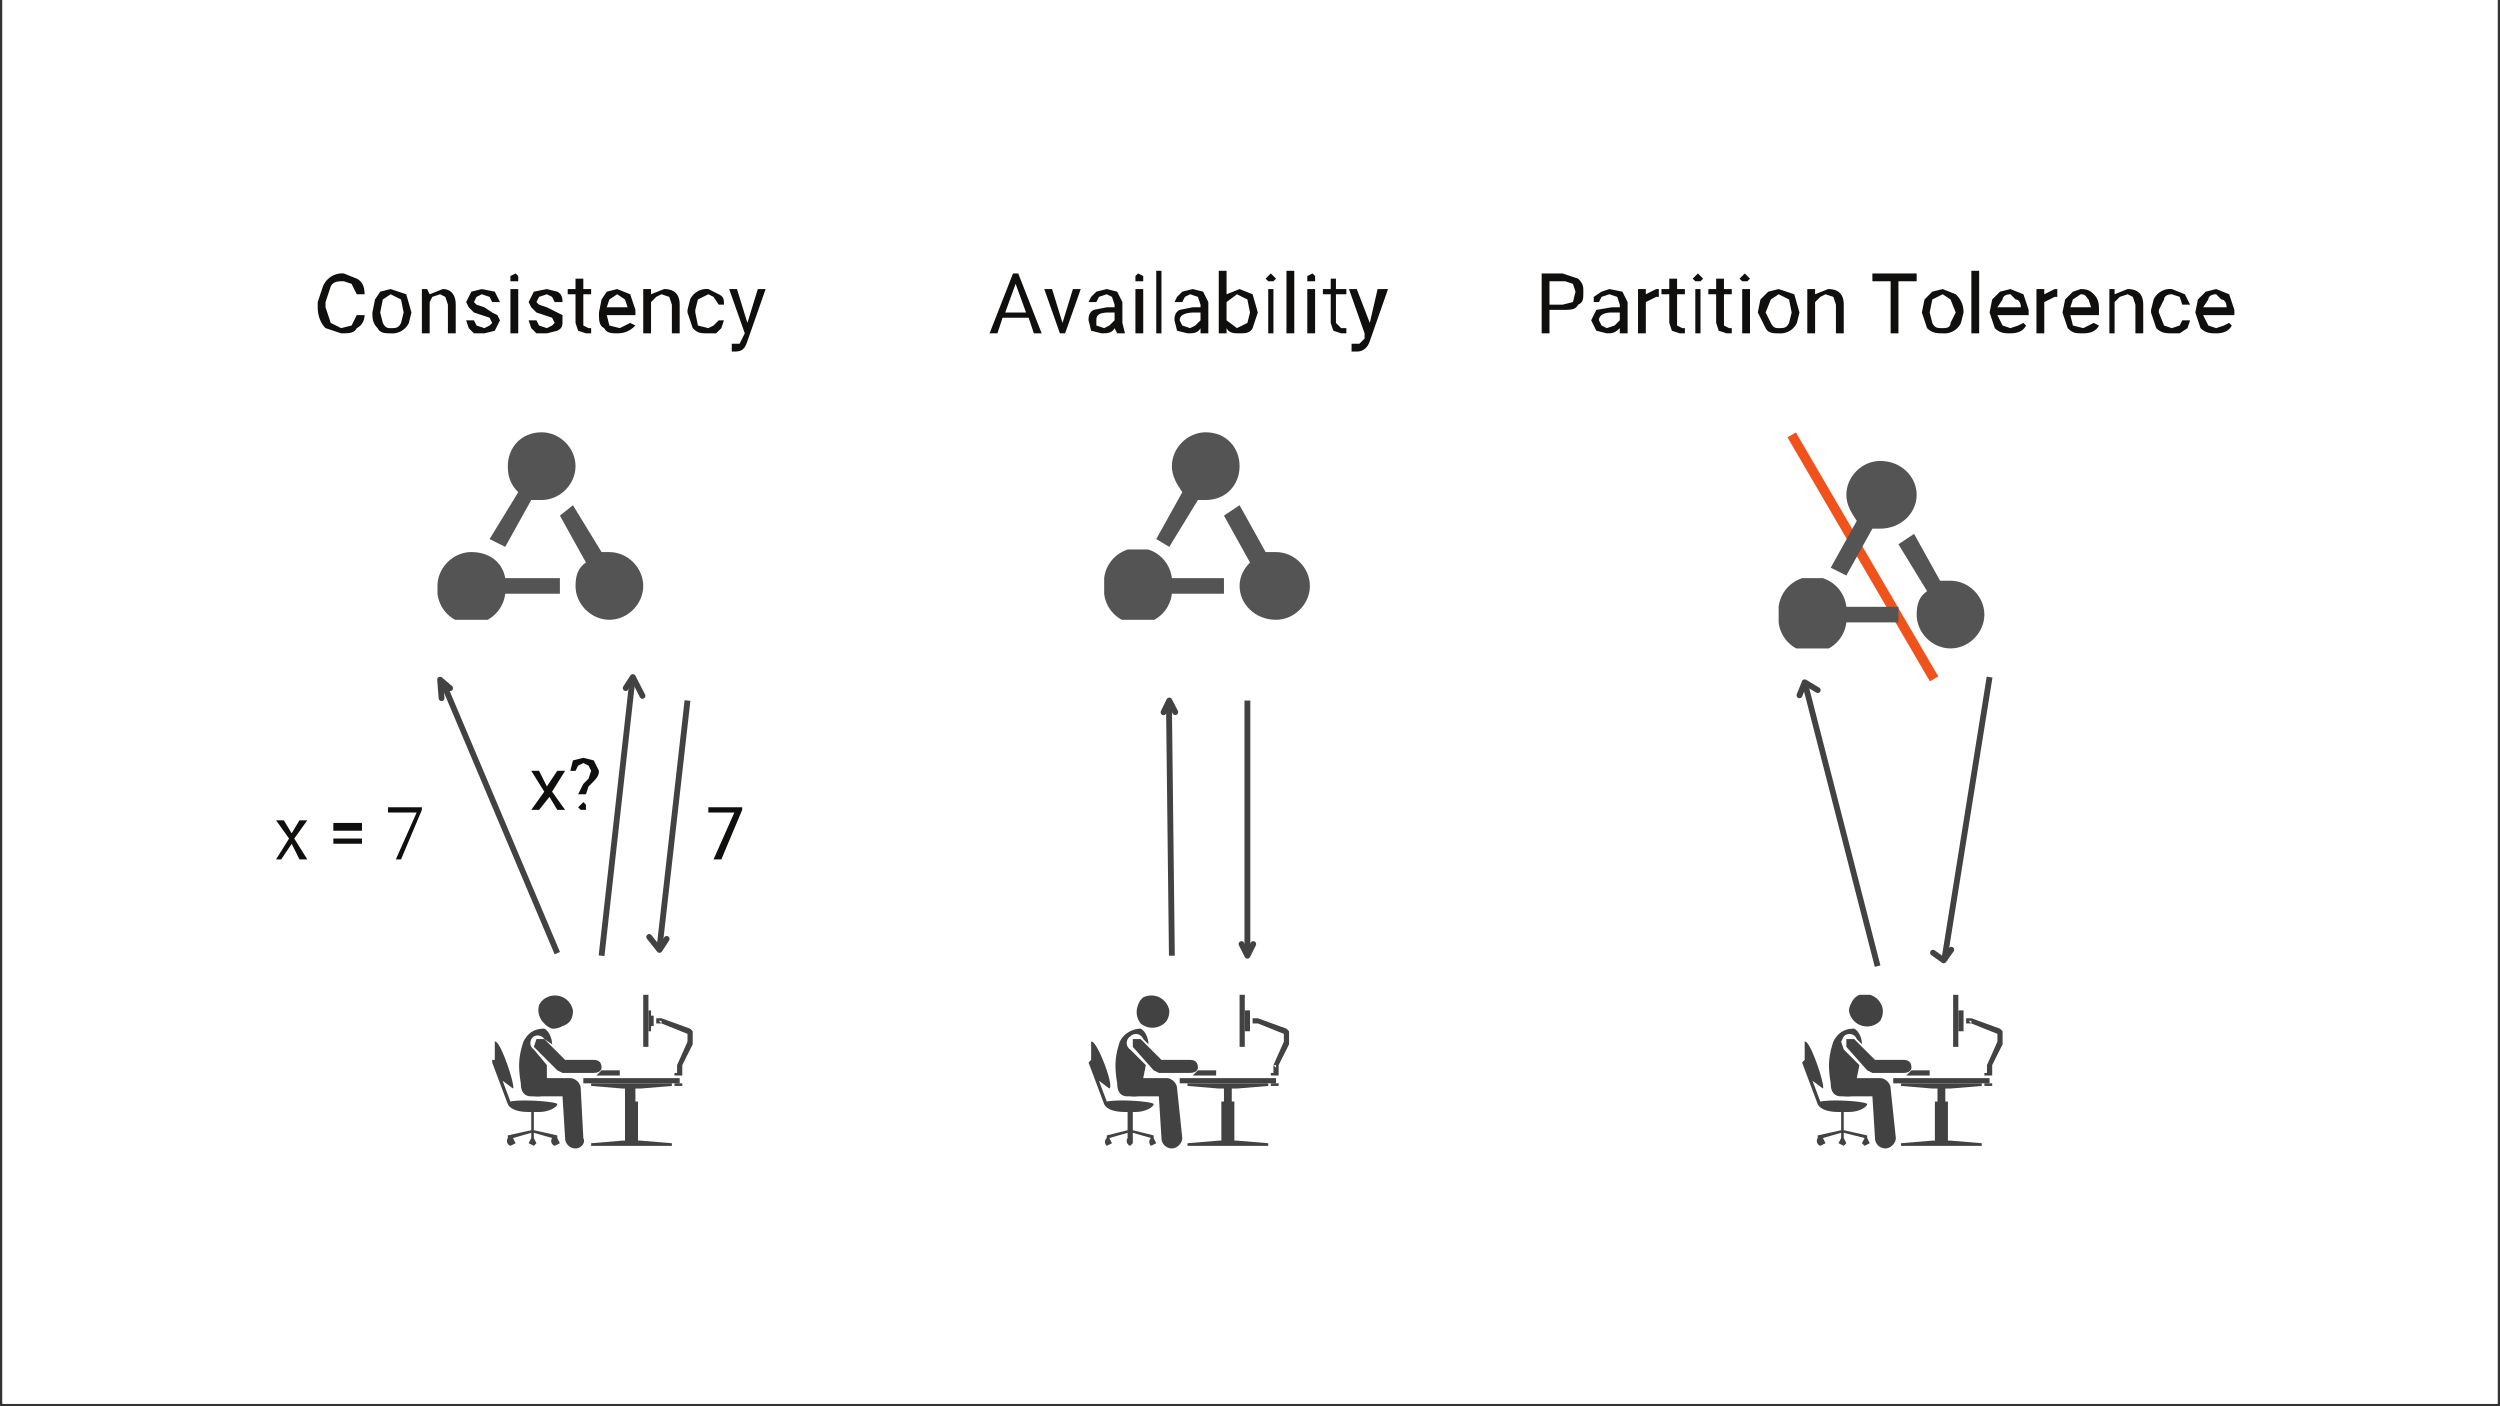 <svg xmlns="http://www.w3.org/2000/svg" width="1280" viewBox="0 0 960 540" height="720" version="1.0"><rect x="0" y="0" width="960" height="540" fill="#333333" stroke="none"/><defs><clipPath id="a"><path d="M1 0h958v539H1Zm0 0"/></clipPath><clipPath id="b"><path d="M226 416h32v25h-32Zm0 0"/></clipPath><clipPath id="c"><path d="M249 388h17v29h-17Zm0 0"/></clipPath><clipPath id="d"><path d="M264 396h2v1h-2Zm0 0"/></clipPath><clipPath id="e"><path d="M206 382h15v13h-15Zm0 0"/></clipPath><clipPath id="f"><path d="M199 395h26v46h-26Zm0 0"/></clipPath><clipPath id="g"><path d="M189 399h26v42h-26Zm0 0"/></clipPath><clipPath id="h"><path d="M168 211h47v27h-47Zm0 0"/></clipPath><clipPath id="i"><path d="M214 194h33v44h-33Zm0 0"/></clipPath><clipPath id="j"><path d="M188 166h33v44h-33Zm0 0"/></clipPath><clipPath id="k"><path d="M456 416h31v25h-31Zm0 0"/></clipPath><clipPath id="l"><path d="M478 388h17v29h-17Zm0 0"/></clipPath><clipPath id="m"><path d="M493 396h2v1h-2Zm0 0"/></clipPath><clipPath id="n"><path d="M436 382h14v13h-14Zm0 0"/></clipPath><clipPath id="o"><path d="M428 395h26v46h-26Zm0 0"/></clipPath><clipPath id="p"><path d="M418 399h27v42h-27Zm0 0"/></clipPath><clipPath id="q"><path d="M730 416h31v25h-31Zm0 0"/></clipPath><clipPath id="r"><path d="M752 388h17v29h-17Zm0 0"/></clipPath><clipPath id="s"><path d="M767 396h2v1h-2Zm0 0"/></clipPath><clipPath id="t"><path d="M710 382h14v13h-14Zm0 0"/></clipPath><clipPath id="u"><path d="M702 395h26v46h-26Zm0 0"/></clipPath><clipPath id="v"><path d="M692 399h26v42h-26Zm0 0"/></clipPath><clipPath id="w"><path d="M424 211h47v27h-47Zm0 0"/></clipPath><clipPath id="x"><path d="M470 194h33v44h-33Zm0 0"/></clipPath><clipPath id="y"><path d="M443 166h34v44h-34Zm0 0"/></clipPath><clipPath id="z"><path d="M683 222h47v27h-47Zm0 0"/></clipPath><clipPath id="A"><path d="M729 205h33v44h-33Zm0 0"/></clipPath><clipPath id="B"><path d="M702 177h34v44h-34Zm0 0"/></clipPath></defs><g clip-path="url(#a)" fill="#FFF"><path d="M1 0h958v539H1Zm0 0"/><path d="M1 0h958v539H1Zm0 0"/><path d="M1 0h958v539H1Zm0 0"/></g><g clip-path="url(#b)"><path fill="#424242" d="m258 439-12-1h-1v-15h-1v-5h2l12-1v-1h-31v1l12 1h1v20h-1l-12 1v1h31Zm0 0"/></g><path fill="#424242" d="M224 414h37v2h-37ZM229 413h9v-2h-7l-2 2ZM247 382h2v20h-2Zm0 0"/><g clip-path="url(#c)"><path fill="#424242" d="M250 394h1v-2h1v1h2l10 4v3l-4 9v3h-1v1h3v3h-3v1h3v-8l4-8v-5l-1-1-11-4h-2v1h-1v-2h-1v-2h-1v8h1Zm11 15v1-1Zm4-13v1-1Zm-11-4v1l-1-1h1Zm0 0"/></g><path fill="#424242" d="M254 392h-1 1ZM261 409v1-1Zm0 0"/><g clip-path="url(#d)"><path fill="#424242" d="M265 396v1-1Zm0 0"/></g><g clip-path="url(#e)"><path fill="#424242" d="M220 388a7 7 0 0 1-1 4 6 6 0 0 1-3 2 7 7 0 0 1-4 1 7 7 0 0 1-3-2 7 7 0 0 1-2-7 6 6 0 0 1 3-3 7 7 0 0 1 10 5Zm0 0"/></g><g clip-path="url(#f)"><path fill="#424242" d="M204 421h1a13 13 0 0 0 3 0h8l1 16a4 4 0 0 0 4 4c2 0 4-2 3-4l-1-19c0-2-2-4-4-4h-9v-5l-5-6a3 3 0 0 1 0-5 3 3 0 0 1 4 1l3 2c0-2-1-5-3-6-3 0-6 1-8 5-2 6-2 10-1 16 0 4 2 5 4 5Zm0 0"/></g><g clip-path="url(#g)"><path fill="#424242" d="M189 407v1l6 16c1 2 4 3 8 3h1v7l-9 2v1a2 2 0 0 0 1 3l2-1-1-2 7-2v2l-1 2 2 1 1-1-1-2v-2l7 2a2 2 0 0 0 1 3l2-1-1-2v-1l-9-2v-7h2c4 0 7-2 7-3s-14-2-18-1l-3-8 4 3c1-1-5-19-7-18v7h-1Zm0 0"/></g><path fill="#424242" d="m206 399-1 3 9 9 2 1h12c2 0 3-1 3-2 0-2-1-3-3-3h-11l-8-8h-3Zm0 0"/><g clip-path="url(#h)"><path fill="#545454" d="M215 222h-21c-1-6-6-10-13-10s-13 6-13 13a13 13 0 0 0 26 3h21v-6Zm0 0"/></g><g clip-path="url(#i)"><path fill="#545454" d="M234 212h-3l-11-18-5 4 10 18c-3 2-4 5-4 9 0 7 6 13 13 13s13-6 13-13-6-13-13-13Zm0 0"/></g><g clip-path="url(#j)"><path fill="#545454" d="M208 166c-8 0-13 6-13 13 0 4 1 7 4 10l-11 18 6 3 10-18h4c7 0 13-6 13-13s-6-13-13-13Zm0 0"/></g><path transform="matrix(-.876 -2.072 2.068 -.875 214 366)" fill="none" d="M0 0h50" stroke="#424242"/><path stroke-linecap="round" transform="matrix(-.876 -2.072 2.068 -.875 169 261)" fill="none" stroke-linejoin="round" d="m-3-1 3 1-2 1" stroke="#424242"/><path transform="matrix(.25 -2.236 2.232 .25 231 367)" fill="none" d="M0 0h47" stroke="#424242"/><path stroke-linecap="round" transform="matrix(.25 -2.236 2.232 .25 243 260)" fill="none" stroke-linejoin="round" d="m-2-1 2 1-3 2" stroke="#424242"/><path transform="matrix(-.253 2.235 -2.232 -.252 264 269)" fill="none" d="M0 0h43" stroke="#424242"/><path stroke-linecap="round" transform="matrix(-.253 2.235 -2.232 -.252 253 367)" fill="none" stroke-linejoin="round" d="m-3-1 2 1-2 2" stroke="#424242"/><path transform="matrix(-.026 -2.24 2.246 -.026 450 367)" fill="none" d="M0 0h43" stroke="#424242"/><path stroke-linecap="round" transform="matrix(-.026 -2.24 2.246 -.026 449 269)" fill="none" stroke-linejoin="round" d="m-2-1 2 1-2 1" stroke="#424242"/><path transform="matrix(0 2.24 -2.246 0 479 269)" fill="none" d="M0 0h43" stroke="#424242"/><path stroke-linecap="round" transform="matrix(0 2.24 -2.246 0 479 367)" fill="none" stroke-linejoin="round" d="m-2-1 2 1-2 1" stroke="#424242"/><path fill="none" d="m721 371-28-109" stroke="#424242" stroke-width="2.246"/><path stroke-linecap="round" fill="none" stroke-linejoin="round" d="m691 267 2-5 5 3" stroke="#424242" stroke-width="2.246"/><path transform="matrix(-.356 2.223 -2.218 -.355 764 260)" fill="none" d="M0 0h49" stroke="#424242"/><path stroke-linecap="round" transform="matrix(-.356 2.223 -2.218 -.355 746 371)" fill="none" stroke-linejoin="round" d="m-3-1 2 1-1 2" stroke="#424242"/><path d="M140 121c0 2-1 4-3 5-1 2-3 2-6 2l-6-2c-2-2-3-5-3-8v-2l2-6a8 8 0 0 1 8-5l5 2c2 1 3 3 3 6h-3l-2-4-3-1c-2 0-4 0-5 2l-2 6v2l2 6 4 2 4-1 2-4ZM143 120l1-5 2-3 4-1 6 2 2 7-1 4a7 7 0 0 1-7 4c-2 0-4 0-5-2-2-2-2-4-2-6Zm3 0 1 4c1 2 2 2 3 2 2 0 3 0 4-2l1-4-1-5-4-2-3 2-1 5ZM164 111l1 2 5-2c3 0 5 2 5 6v11h-3v-11l-1-3-2-1-3 1-1 2v12h-3v-17ZM189 124l-1-2-3-1-3-1-2-2-1-2 2-4 4-1 5 1 2 4h-3l-1-2-3-1-2 1-1 2 1 1 3 1 3 2 2 1 1 2-2 4-4 1h-4l-2-2-1-3h3l1 2 3 1 2-1 1-1ZM199 128h-3v-17h3Zm-3-21v-1l2-1 1 1v2h-3v-1ZM213 124l-1-2-3-1-3-1-2-2-1-2 2-4 5-1 4 1c2 1 2 3 2 4h-3l-1-2-2-1-3 1-1 2 1 1 3 1 4 2 2 1v2c0 2 0 3-2 4l-4 1h-4l-2-2-1-3h3l1 2 3 1 2-1 1-1ZM224 107v4h3v2h-3v12l2 1h1v2h-2l-3-1-1-3v-11h-3v-2h3v-4ZM237 128c-2 0-4 0-5-2-2-1-2-3-2-6l1-5 2-3 4-1 5 2 2 6v2h-11l1 4 4 1 2-1 2-1 2 1c-2 2-4 3-7 3Zm0-15-3 2-1 3h8l-1-3-3-2ZM250 111v2l5-2c4 0 6 2 6 6v11h-3v-11l-1-3-3-1-2 1-2 2v12h-3v-17ZM272 126l2-1 2-2h2l-1 3-2 2h-3c-3 0-4 0-6-2l-2-6v-1l1-4a7 7 0 0 1 7-4l4 2c2 1 2 2 2 4h-2l-2-3-2-1-4 2-1 4v1l1 5 4 1ZM287 124l4-13h3l-7 20c-1 3-2 4-5 4h-1v-3h3l1-2 1-2-6-17h3ZM395 122h-10l-2 6h-3l9-23h2l9 23h-3Zm-9-2h8l-4-11ZM408 124l4-13h3l-6 17h-2l-6-17h3ZM429 128l-1-2c-1 2-3 2-5 2l-4-1-1-4c0-1 0-3 2-4l5-1h3v-1l-1-3-2-1-3 1-1 2h-3l1-2 2-2 4-1 4 1 2 4v8l1 4Zm-5-2 2-1 2-2v-3h-2c-4 0-5 1-5 3v2l3 1ZM439 128h-3v-17h3Zm-3-21v-1l1-1 2 1v2h-3v-1ZM446 128h-2v-24h2ZM461 128v-2c-1 2-3 2-5 2l-4-1-1-4c0-1 0-3 2-4l5-1h3v-1l-1-3-3-1-2 1-1 2h-3l1-2 2-2 4-1 4 1 2 4v12Zm-4-2 2-1 2-2v-3h-2c-4 0-6 1-6 3l1 2 3 1ZM483 120l-2 6c-1 2-3 2-5 2s-4 0-5-2v2h-3v-24h3v9l5-2 5 2 2 7Zm-3 0-1-5-4-2-4 3v7l4 3 4-2 1-4ZM489 128h-2v-17h2Zm-3-21 1-1 1-1 1 1 1 1-1 1h-2l-1-1ZM497 128h-3v-24h3ZM505 128h-3v-17h3Zm-3-21v-1l2-1 1 1v2h-3v-1ZM513 107v4h4v2h-4v11l1 1 1 1h2v2h-2l-3-1-1-3v-11h-3v-2h3v-4ZM526 124l3-13h4l-7 20c-1 3-3 4-5 4h-2v-3h3l2-2v-2l-6-17h3ZM595 119v9h-3v-23h8l6 2c2 2 2 3 2 5 0 3 0 4-2 5-1 2-3 2-6 2Zm0-2h5l4-1 1-4-1-3-3-1h-6ZM622 128v-2c-2 2-3 2-5 2l-4-1-2-4 2-4 6-1h3v-1l-1-3-3-1-3 1-1 2h-2v-2l3-2 3-1 5 1 2 4v12Zm-5-2 3-1 2-2v-3h-3c-3 0-5 1-5 3l1 2 2 1ZM637 114h-1l-4 2v12h-3v-17h3v2l4-2h1ZM644 107v4h3v2h-3v12l2 1h1v2h-2l-3-1-1-3v-11h-3v-2h3v-4ZM653 128h-2v-17h2Zm-3-21 1-1 1-1 1 1 1 1-1 1h-2l-1-1ZM662 107v4h3v2h-3v12l2 1h1v2h-2l-3-1-1-3v-11h-3v-2h3v-4ZM672 128h-3v-17h3Zm-4-21 1-1 1-1 1 1 1 1-1 1h-2l-1-1ZM675 120l1-5 3-3 4-1 6 2 2 7-1 4a7 7 0 0 1-7 4c-2 0-4 0-5-2l-3-6Zm3 0 2 4c1 2 2 2 3 2 2 0 3 0 4-2l1-4-1-5-4-2-3 2-2 5ZM697 111v2l5-2c4 0 6 2 6 6v11h-3v-11l-1-3-3-1-2 1-2 2v12h-3v-17ZM736 108h-7v20h-3v-20h-7v-3h17ZM738 120l1-5 3-3 4-1 5 2c2 2 3 4 3 7l-1 4a7 7 0 0 1-7 4c-2 0-4 0-6-2l-2-6Zm3 0 1 4c1 2 2 2 4 2 1 0 3 0 3-2l2-4-2-5-3-2-4 2-1 5ZM760 128h-3v-24h3ZM772 128c-2 0-4 0-6-2l-2-6 1-5 3-3 4-1 5 2 2 6v2h-12l2 4 3 1 3-1 2-1 1 1c-1 2-3 3-6 3Zm0-15c-2 0-3 1-3 2l-2 3h9c0-2-1-3-2-3l-2-2ZM790 114h-1l-4 2v12h-3v-17h3v2l4-2h1ZM800 128c-3 0-4 0-6-2l-2-6 1-5 3-3 3-1c3 0 4 1 5 2 2 2 2 4 2 6v2h-11l1 4 4 1 2-1 2-1 2 1c-1 2-3 3-6 3Zm-1-15-3 2-1 3h8l-1-3c-1-1-1-2-3-2ZM812 111v2l5-2c4 0 6 2 6 6v11h-3v-11l-1-3-2-1-3 1-2 2v12h-2v-17ZM834 126l3-1 1-2h3l-1 3-3 2h-3c-2 0-4 0-6-2l-2-6v-1l1-4a7 7 0 0 1 7-4l5 2 2 4h-3l-1-3-3-1c-2 0-3 1-3 2l-2 4v1l2 5 3 1ZM851 128c-2 0-4 0-6-2l-2-6 1-5 3-3 4-1 5 2 2 6v2h-12l2 4 3 1 3-1 2-1 1 1c-1 2-3 3-6 3Zm0-15c-2 0-3 1-3 2l-2 3h9c0-2-1-3-2-3l-2-2Zm0 0" fill="#100F0D"/><path transform="matrix(1.886 3.231 -3.233 1.887 688 167)" fill="none" d="M0 0h29" stroke="#F1521B"/><path d="m112 320 3-5h3l-5 7 5 8h-3l-3-6-4 6h-2l5-8-5-7h3ZM139 319h-11v-3h11Zm0 5h-11v-2h11ZM162 311l-8 19h-2l8-18h-11v-2h13ZM210 302l4-6h3l-5 8 5 7h-3l-3-5-4 5h-3l5-7-5-8h3ZM222 305l1-2 1-2 2-2 1-3-1-2-2-1-2 1-1 2h-2l1-4 4-1 4 1 2 4c0 2-1 3-3 5l-1 1-1 3Zm0 5 1-1 1-1 1 1v2h-2l-1-1ZM285 311l-8 19h-3l8-18h-10v-2h13Zm0 0" fill="#100F0D"/><g clip-path="url(#k)"><path fill="#424242" d="m487 439-12-1h-1v-15h-1v-5h2l12-1v-1h-31v1l12 1h2v5h-1v15h-1l-12 1v1h31Zm0 0"/></g><path fill="#424242" d="M453 414h37v2h-37ZM458 413h9v-2h-7l-2 2ZM476 382h2v20h-2Zm0 0"/><g clip-path="url(#l)"><path fill="#424242" d="M480 394v-2h1v1h2l10 4v3l-4 9v3h-1v1h3v3h-3v1h3v-8l4-8v-5l-1-1-11-4h-2v1h-1v-4h-2v8h2Zm10 15v1l-1-1h1Zm4-13v1-1Zm-11-4h-1 1Zm0 0"/></g><path fill="#424242" d="M483 392ZM490 409v1-1Zm0 0"/><g clip-path="url(#m)"><path fill="#424242" d="M494 396v1-1Zm0 0"/></g><g clip-path="url(#n)"><path fill="#424242" d="M449 388a7 7 0 0 1-1 4 7 7 0 0 1-10 1 7 7 0 0 1-1-7 6 6 0 0 1 2-3 7 7 0 0 1 10 5Zm0 0"/></g><g clip-path="url(#o)"><path fill="#424242" d="M433 421h1a13 13 0 0 0 3 0h8l1 16a4 4 0 0 0 4 4c2 0 4-2 4-4l-2-19c0-2-2-4-4-4h-9l1-5-6-6a3 3 0 0 1 0-5 3 3 0 0 1 5 1l2 2c0-2-1-5-3-6-2 0-6 1-8 5-2 6-2 10-1 16 0 4 2 5 4 5Zm0 0"/></g><g clip-path="url(#p)"><path fill="#424242" d="m419 407-1 1 6 16c1 2 4 3 8 3h1v7l-8 2v1a2 2 0 0 0 0 3l2-1-1-2 7-2v2a2 2 0 0 0 1 3l1-1v-4l7 2a2 2 0 0 0 0 3l2-1-1-2v-1l-8-2v-7h1c4 0 7-2 7-3s-13-2-18-1l-3-8 4 3c2-1-5-19-7-18v7Zm0 0"/></g><path fill="#424242" d="M435 399v3l8 9 2 1h12c2 0 3-1 3-2 0-2-1-3-3-3h-11l-8-8h-3Zm0 0"/><g clip-path="url(#q)"><path fill="#424242" d="m761 439-12-1h-1v-15h-1v-5h2l12-1v-1h-31v1l12 1h2v5h-1v15h-1l-12 1v1h31Zm0 0"/></g><path fill="#424242" d="M727 414h37v2h-37ZM732 413h9v-2h-7l-2 2ZM750 382h2v20h-2Zm0 0"/><g clip-path="url(#r)"><path fill="#424242" d="M754 394v-2h1v1h2l10 4v3l-4 9v3h-1v1h3v3h-3v1h3v-8l4-8v-5l-1-1-11-4h-2v1h-1v-4h-2v8h2Zm10 15v1-1Zm4-13v1-1Zm-11-4v1l-1-1h1Zm0 0"/></g><path fill="#424242" d="M757 392ZM764 409v1-1Zm0 0"/><g clip-path="url(#s)"><path fill="#424242" d="M768 396v1-1Zm0 0"/></g><g clip-path="url(#t)"><path fill="#424242" d="M723 388a7 7 0 0 1-1 4 7 7 0 0 1-12-4 7 7 0 0 1 1-3 6 6 0 0 1 3-3 7 7 0 0 1 8 3 6 6 0 0 1 1 3Zm0 0"/></g><g clip-path="url(#u)"><path fill="#424242" d="M707 421h1a13 13 0 0 0 3 0h8l1 16a4 4 0 0 0 4 4c2 0 4-2 4-4l-2-19c0-2-2-4-4-4h-9l1-5-6-6-1-3 1-2a3 3 0 0 1 5 1l2 2c0-2-1-5-3-6-3 0-6 1-8 5-2 6-2 10-1 16 0 4 2 5 4 5Zm0 0"/></g><g clip-path="url(#v)"><path fill="#424242" d="m693 407-1 1 6 16c1 2 4 3 8 3h1v7l-9 2v1a2 2 0 0 0 1 3l2-1-1-2 7-2v2l-1 2 2 1 1-1-1-2v-2l8 2-1 2 1 1 2-1-1-2v-1l-9-2v-7h2c4 0 7-2 7-3s-13-2-18-1l-3-8 4 3c1-1-5-19-7-18v7Zm0 0"/></g><path fill="#424242" d="M709 399v3l8 9 2 1h12c2 0 3-1 3-2 0-2-1-3-3-3h-11l-8-8h-3Zm0 0"/><g clip-path="url(#w)"><path fill="#545454" d="M470 222h-20a13 13 0 0 0-26 3 13 13 0 0 0 26 3h20Zm0 0"/></g><g clip-path="url(#x)"><path fill="#545454" d="M490 212h-4l-10-18-6 4 10 18c-2 2-4 5-4 9 0 7 6 13 14 13 7 0 13-6 13-13s-6-13-13-13Zm0 0"/></g><g clip-path="url(#y)"><path fill="#545454" d="M463 166c-7 0-13 6-13 13 0 4 2 7 4 10l-10 18 5 3 11-18h3c8 0 13-6 13-13s-5-13-13-13Zm0 0"/></g><g clip-path="url(#z)"><path fill="#545454" d="M729 233h-20a13 13 0 0 0-26 3 13 13 0 0 0 26 3h20Zm0 0"/></g><g clip-path="url(#A)"><path fill="#545454" d="M749 223h-4l-10-18-6 4 11 18c-3 2-4 5-4 9 0 7 6 13 13 13s13-6 13-13-6-13-13-13Zm0 0"/></g><g clip-path="url(#B)"><path fill="#545454" d="M722 177c-7 0-13 6-13 13 0 4 2 7 4 10l-10 18 6 3 10-18h3c8 0 14-6 14-13s-6-13-14-13Zm0 0"/></g></svg>